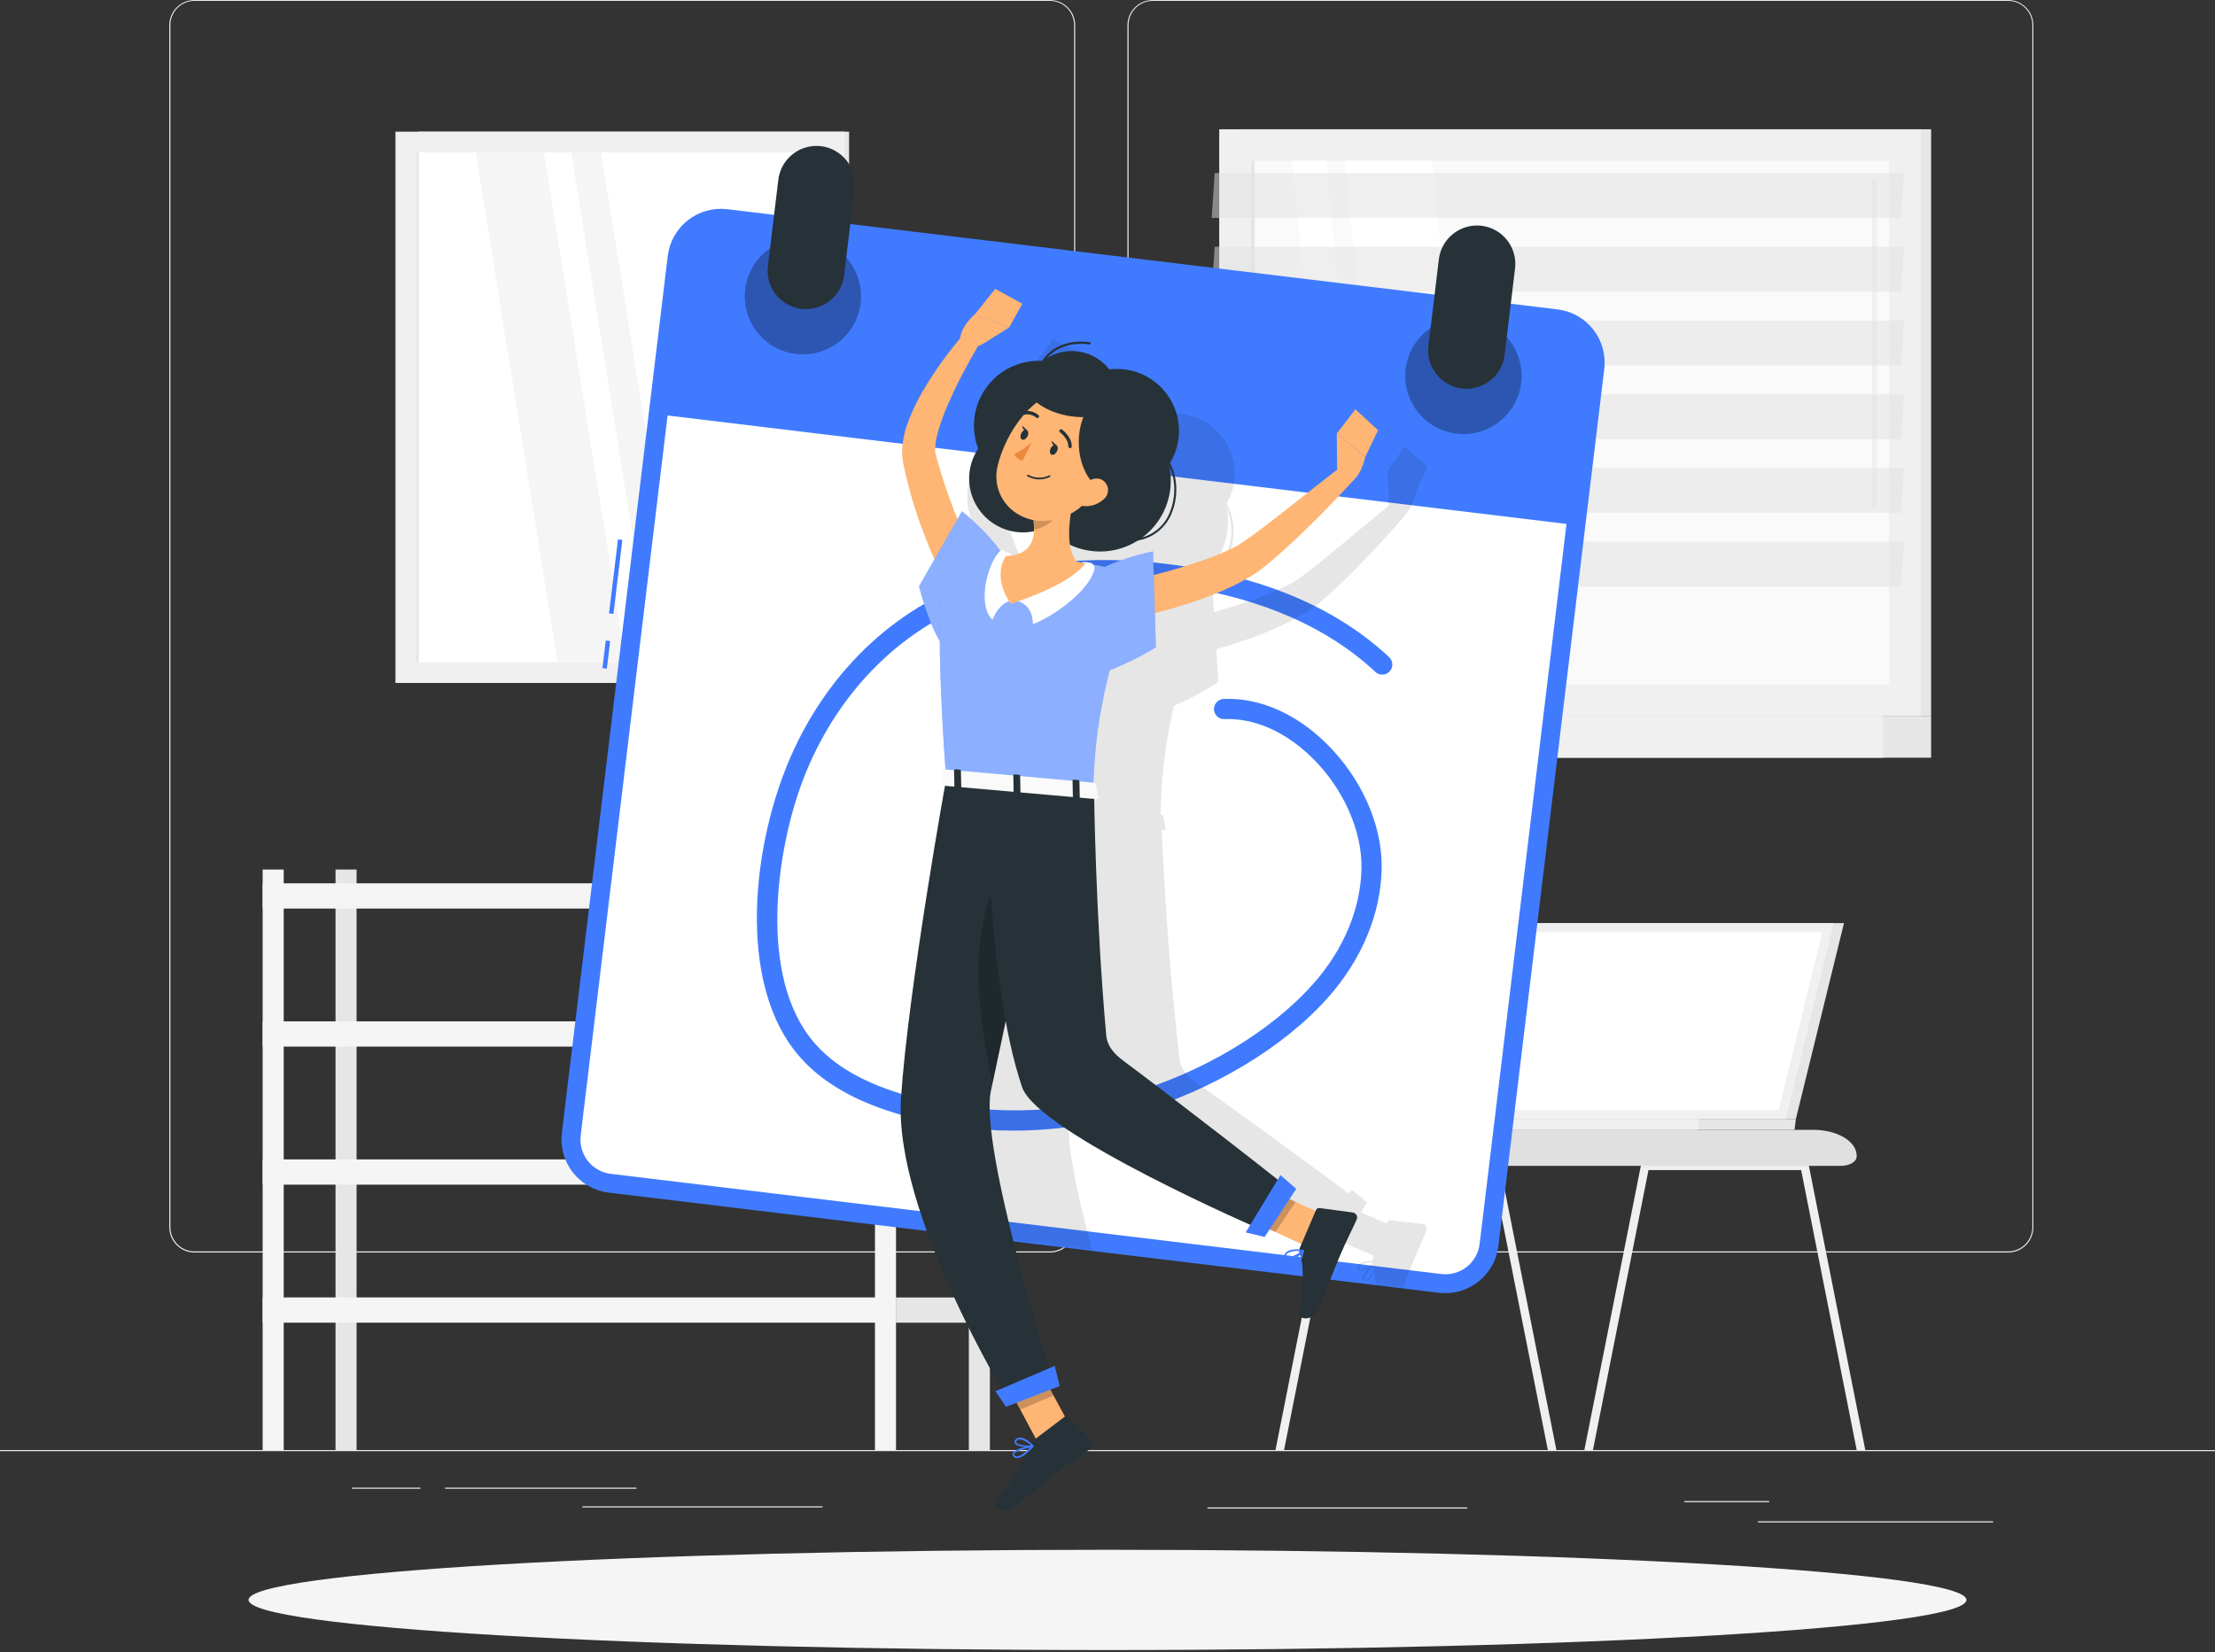 <svg width="449" height="335" viewBox="0 0 449 335" fill="none" xmlns="http://www.w3.org/2000/svg">
<rect x="0" y="0" width="449" height="335" fill="#333333" stroke="none"/>
<path d="M449 294.005H0V294.23H449V294.005Z" fill="#EBEBEB"/>
<path d="M404.01 308.454H356.353V308.679H404.01V308.454Z" fill="#EBEBEB"/>
<path d="M297.436 305.643H244.759V305.868H297.436V305.643Z" fill="#EBEBEB"/>
<path d="M358.652 304.35H341.42V304.575H358.652V304.35Z" fill="#EBEBEB"/>
<path d="M129.007 301.629H90.222V301.854H129.007V301.629Z" fill="#EBEBEB"/>
<path d="M85.22 301.629H71.355V301.854H85.22V301.629Z" fill="#EBEBEB"/>
<path d="M166.732 305.419H118.06V305.643H166.732V305.419Z" fill="#EBEBEB"/>
<path d="M212.826 253.954H39.431C38.073 253.952 36.771 253.411 35.811 252.449C34.852 251.488 34.312 250.185 34.312 248.827V5.083C34.324 3.732 34.868 2.441 35.827 1.489C36.785 0.537 38.081 0.002 39.431 0H212.826C214.186 0 215.49 0.54 216.452 1.502C217.413 2.463 217.954 3.768 217.954 5.128V248.827C217.954 250.187 217.413 251.491 216.452 252.453C215.49 253.414 214.186 253.954 212.826 253.954ZM39.431 0.18C38.132 0.182 36.888 0.7 35.97 1.619C35.052 2.538 34.537 3.784 34.537 5.083V248.827C34.537 250.126 35.052 251.371 35.97 252.291C36.888 253.21 38.132 253.728 39.431 253.73H212.826C214.126 253.728 215.371 253.21 216.29 252.291C217.209 251.372 217.727 250.126 217.729 248.827V5.083C217.727 3.783 217.209 2.537 216.29 1.618C215.371 0.699 214.126 0.182 212.826 0.18H39.431Z" fill="#EBEBEB"/>
<path d="M407.072 253.954H233.669C232.309 253.952 231.007 253.411 230.045 252.45C229.084 251.489 228.543 250.186 228.541 248.827V5.083C228.555 3.731 229.101 2.44 230.061 1.489C231.021 0.537 232.317 0.002 233.669 0H407.072C408.421 0.005 409.714 0.541 410.671 1.492C411.627 2.444 412.17 3.734 412.182 5.083V248.827C412.182 250.184 411.644 251.485 410.687 252.446C409.729 253.407 408.429 253.95 407.072 253.954ZM233.669 0.18C232.369 0.182 231.123 0.699 230.204 1.618C229.285 2.537 228.768 3.783 228.766 5.083V248.827C228.768 250.126 229.285 251.372 230.204 252.291C231.123 253.21 232.369 253.728 233.669 253.73H407.072C408.372 253.728 409.618 253.21 410.537 252.291C411.456 251.372 411.973 250.126 411.975 248.827V5.083C411.973 3.783 411.456 2.537 410.537 1.618C409.618 0.699 408.372 0.182 407.072 0.18H233.669Z" fill="#EBEBEB"/>
<path d="M84.861 138.472H172.12V26.698L84.861 26.698L84.861 138.472Z" fill="#E6E6E6"/>
<path d="M80.164 138.472H171.231V26.698L80.164 26.698L80.164 138.472Z" fill="#F0F0F0"/>
<path d="M167.019 134.278V30.909L84.358 30.909V134.278H167.019Z" fill="white"/>
<path d="M126.869 134.269L110.256 30.9H96.436L113.04 134.269H126.869Z" fill="#F5F5F5"/>
<path d="M138.445 134.269L121.841 30.9H115.788L132.401 134.269H138.445Z" fill="#F5F5F5"/>
<path d="M84.879 134.278V30.909H84.367V134.278H84.879Z" fill="#E6E6E6"/>
<path d="M251.709 145.162L391.456 145.162V26.213L251.709 26.213L251.709 145.162Z" fill="#E6E6E6"/>
<path d="M247.148 145.162L389.328 145.162V26.213L247.148 26.213L247.148 145.162Z" fill="#F0F0F0"/>
<path d="M251.709 153.63L391.456 153.63V145.153L251.709 145.153V153.63Z" fill="#E6E6E6"/>
<path d="M239.542 153.63L381.722 153.63V145.153L239.542 145.153V153.63Z" fill="#F0F0F0"/>
<path d="M382.934 138.777V32.597L253.523 32.597V138.777H382.934Z" fill="#FAFAFA"/>
<path d="M300.552 138.768L290.323 32.597H272.633L282.861 138.768H300.552Z" fill="white"/>
<path d="M379.98 102.776C380.108 102.776 380.232 102.725 380.323 102.634C380.414 102.543 380.465 102.42 380.465 102.291V36.737C380.465 36.609 380.414 36.485 380.323 36.395C380.232 36.303 380.108 36.252 379.98 36.252C379.851 36.252 379.728 36.303 379.637 36.395C379.546 36.485 379.495 36.609 379.495 36.737V102.291C379.495 102.42 379.546 102.543 379.637 102.634C379.728 102.725 379.851 102.776 379.98 102.776Z" fill="#F0F0F0"/>
<path d="M279.062 138.768L268.834 32.597H261.938L272.166 138.768H279.062Z" fill="white"/>
<path d="M254.341 138.777V32.597H253.532V138.777H254.341Z" fill="#E6E6E6"/>
<path opacity="0.5" d="M245.63 44.172H385.377L385.969 35.076H246.223L245.63 44.172Z" fill="#E0E0E0"/>
<path opacity="0.5" d="M245.63 59.124H385.377L385.969 50.028H246.223L245.63 59.124Z" fill="#E0E0E0"/>
<path opacity="0.5" d="M245.63 74.076H385.377L385.969 64.979H246.223L245.63 74.076Z" fill="#E0E0E0"/>
<path opacity="0.5" d="M245.63 89.028H385.377L385.969 79.931H246.223L245.63 89.028Z" fill="#E0E0E0"/>
<path opacity="0.5" d="M245.63 103.979H385.377L385.969 94.883H246.223L245.63 103.979Z" fill="#E0E0E0"/>
<path opacity="0.5" d="M245.63 118.931H385.377L385.969 109.834H246.223L245.63 118.931Z" fill="#E0E0E0"/>
<path d="M304.027 236.219C303.987 236.027 303.882 235.855 303.73 235.732C303.578 235.61 303.387 235.543 303.192 235.545H270.864C270.668 235.543 270.478 235.61 270.325 235.732C270.173 235.855 270.068 236.027 270.029 236.219L258.552 294.005H260.294L271.555 237.243H302.5L313.761 294.005H315.494L304.027 236.219Z" fill="#F0F0F0"/>
<path d="M366.644 236.219C366.605 236.027 366.5 235.855 366.348 235.732C366.195 235.61 366.005 235.543 365.809 235.545H333.481C333.285 235.543 333.095 235.61 332.943 235.732C332.791 235.855 332.686 236.027 332.646 236.219L321.161 294.005H322.903L334.164 237.243H365.109L376.37 294.005H378.112L366.644 236.219Z" fill="#F0F0F0"/>
<path d="M367.56 229.08H265.853C260.995 229.08 257.053 231.415 257.053 234.306V234.486C257.053 235.536 258.489 236.39 260.267 236.39H373.155C374.951 236.39 376.361 235.536 376.361 234.486V234.306C376.361 231.415 372.419 229.08 367.56 229.08Z" fill="#E0E0E0"/>
<path d="M373.792 187.17H306.541L296.789 226.88H364.04L373.792 187.17Z" fill="#E6E6E6"/>
<path d="M364.04 226.88L363.771 229.08H296.52L296.789 226.88H364.04Z" fill="#E6E6E6"/>
<path d="M371.718 187.17H304.467L294.724 226.88H361.975L371.718 187.17Z" fill="#F0F0F0"/>
<path d="M360.547 225.066L369.41 188.984H305.895L297.031 225.066H360.547Z" fill="white"/>
<path d="M344.446 226.88L344.176 229.08H270.118L270.388 226.88H344.446Z" fill="#F0F0F0"/>
<path d="M204.717 235.078H181.63V240.197H204.717V235.078Z" fill="#E6E6E6"/>
<path d="M68.014 294.005H72.28L72.28 176.304H68.014L68.014 294.005Z" fill="#E6E6E6"/>
<path d="M53.251 240.197L181.63 240.197V235.078L53.251 235.078V240.197Z" fill="#F5F5F5"/>
<path d="M204.717 263.069H181.63V268.188H204.717V263.069Z" fill="#E6E6E6"/>
<path d="M53.251 268.179H181.63V263.06H53.251V268.179Z" fill="#F5F5F5"/>
<path d="M204.717 179.106H181.63V184.225H204.717V179.106Z" fill="#E6E6E6"/>
<path d="M53.251 184.216L181.63 184.216V179.097L53.251 179.097V184.216Z" fill="#F5F5F5"/>
<path d="M204.717 207.088H181.63V212.206H204.717V207.088Z" fill="#E6E6E6"/>
<path d="M53.251 212.206L181.63 212.206V207.088L53.251 207.088V212.206Z" fill="#F5F5F5"/>
<path d="M196.393 294.005H200.658L200.658 176.304H196.393V294.005Z" fill="#E6E6E6"/>
<path d="M177.364 294.005H181.63L181.63 176.304H177.364V294.005Z" fill="#F5F5F5"/>
<path d="M53.242 294.005H57.508L57.508 176.304H53.242L53.242 294.005Z" fill="#F5F5F5"/>
<path d="M224.5 334.559C320.66 334.559 398.613 330.008 398.613 324.393C398.613 318.779 320.66 314.228 224.5 314.228C128.34 314.228 50.387 318.779 50.387 324.393C50.387 330.008 128.34 334.559 224.5 334.559Z" fill="#F5F5F5"/>
<path d="M125.266 109.369L123.459 124.365L124.351 124.472L126.157 109.476L125.266 109.369Z" fill="#407BFF"/>
<path d="M122.795 129.877L122.121 135.467L123.012 135.575L123.687 129.985L122.795 129.877Z" fill="#407BFF"/>
<path d="M291.688 262.117L123.34 241.805C120.494 241.452 117.904 239.988 116.134 237.731C114.364 235.475 113.558 232.61 113.893 229.762L135.364 51.86C135.717 49.014 137.182 46.423 139.438 44.653C141.694 42.883 144.559 42.078 147.407 42.413L315.755 62.734C318.602 63.085 321.194 64.549 322.964 66.805C324.734 69.062 325.539 71.928 325.202 74.777L303.73 252.67C303.38 255.517 301.916 258.109 299.66 259.88C297.403 261.65 294.537 262.455 291.688 262.117Z" fill="#407BFF"/>
<path opacity="0.3" d="M171.831 67.59C175.989 62.579 175.296 55.145 170.285 50.987C165.273 46.83 157.84 47.522 153.682 52.533C149.524 57.545 150.216 64.978 155.228 69.136C160.24 73.294 167.673 72.602 171.831 67.59Z" fill="black"/>
<path opacity="0.3" d="M296.654 88.013C303.166 88.013 308.445 82.734 308.445 76.222C308.445 69.71 303.166 64.431 296.654 64.431C290.142 64.431 284.864 69.71 284.864 76.222C284.864 82.734 290.142 88.013 296.654 88.013Z" fill="black"/>
<path d="M317.547 106.23L299.933 252.219C299.711 254.058 298.767 255.734 297.309 256.878C295.852 258.022 293.999 258.54 292.16 258.318L123.811 238.005C121.972 237.783 120.296 236.839 119.152 235.382C118.008 233.924 117.49 232.072 117.712 230.232L135.327 84.243L317.547 106.23Z" fill="white"/>
<path d="M162.448 62.627C160.402 62.375 158.538 61.323 157.266 59.7C155.994 58.078 155.416 56.017 155.659 53.97L157.779 36.396C158.039 34.355 159.095 32.5 160.716 31.234C162.337 29.968 164.392 29.393 166.435 29.634C168.481 29.888 170.343 30.941 171.615 32.563C172.887 34.184 173.465 36.244 173.224 38.291L171.105 55.856C170.844 57.897 169.789 59.753 168.168 61.021C166.548 62.288 164.492 62.865 162.448 62.627Z" fill="#263238"/>
<path d="M296.34 78.782C294.295 78.528 292.433 77.475 291.161 75.853C289.889 74.231 289.31 72.172 289.551 70.125L291.67 52.56C291.924 50.514 292.977 48.653 294.599 47.381C296.221 46.109 298.28 45.53 300.327 45.771C302.374 46.023 304.237 47.075 305.509 48.697C306.782 50.32 307.359 52.38 307.116 54.428L304.997 71.993C304.743 74.038 303.69 75.9 302.068 77.172C300.446 78.444 298.387 79.023 296.34 78.782Z" fill="#263238"/>
<path d="M205.561 229.241C197.923 229.252 190.319 228.206 182.967 226.134C173.466 223.44 166.561 219.48 161.873 214.002C150.145 200.29 152.094 174.796 158.865 156.898C165.851 138.427 179.6 124.283 196.662 118.096C209.44 113.453 224.06 112.358 240.116 114.836C257.429 117.53 271.384 123.699 281.595 133.245C281.791 133.429 281.949 133.65 282.06 133.895C282.171 134.14 282.233 134.405 282.242 134.674C282.25 134.942 282.206 135.211 282.111 135.462C282.016 135.714 281.873 135.945 281.689 136.141C281.505 136.337 281.284 136.496 281.039 136.607C280.794 136.718 280.529 136.779 280.26 136.788C279.992 136.797 279.724 136.753 279.472 136.658C279.22 136.563 278.989 136.419 278.793 136.235C269.202 127.255 255.975 121.427 239.487 118.886C224.123 116.515 210.186 117.539 198.063 121.939C182.15 127.722 169.264 140.986 162.69 158.353C157.383 172.371 153.612 198.054 164.98 211.335C169.129 216.184 175.379 219.731 184.081 222.192C198.792 226.261 214.351 226.111 228.981 221.761C243.681 217.469 257.564 209.189 266.104 199.589C272.39 192.576 275.865 184.18 275.982 175.963C276.099 168.321 272.229 159.736 265.898 153.567C260.51 148.314 254.224 145.557 248.216 145.808C247.947 145.819 247.679 145.777 247.426 145.685C247.173 145.592 246.941 145.451 246.743 145.269C246.343 144.901 246.106 144.389 246.083 143.846C246.061 143.303 246.255 142.773 246.623 142.373C246.991 141.973 247.502 141.736 248.045 141.713C255.229 141.426 262.548 144.587 268.753 150.63C275.937 157.671 280.203 167.163 280.077 176.017C279.942 185.221 276.063 194.561 269.157 202.31C260.123 212.458 245.54 221.168 230.13 225.658C222.151 228.01 213.879 229.216 205.561 229.241Z" fill="#407BFF"/>
<mask id="mask0_186_661" style="mask-type:luminance" maskUnits="userSpaceOnUse" x="113" y="42" width="213" height="221">
<path d="M291.688 262.117L123.34 241.805C120.494 241.452 117.904 239.988 116.134 237.731C114.364 235.475 113.558 232.61 113.893 229.762L135.364 51.86C135.717 49.014 137.182 46.423 139.438 44.653C141.694 42.883 144.559 42.078 147.407 42.413L315.755 62.734C318.602 63.085 321.194 64.549 322.964 66.805C324.734 69.062 325.539 71.928 325.202 74.777L303.73 252.67C303.38 255.517 301.916 258.109 299.66 259.88C297.403 261.65 294.537 262.455 291.688 262.117Z" fill="white"/>
</mask>
<g mask="url(#mask0_186_661)">
<path opacity="0.1" d="M289.336 94.551L284.765 90.564L281.254 95.404L281.514 102.516L277.329 105.964C275.659 107.365 273.998 108.757 272.318 110.131C270.639 111.505 268.987 112.888 267.317 114.217C266.481 114.899 265.646 115.546 264.811 116.183C263.976 116.821 263.132 117.423 262.396 117.899L261.857 118.222L261.192 118.563C260.743 118.779 260.294 119.03 259.845 119.228C258.947 119.65 257.986 120.072 257.025 120.458C255.113 121.221 253.155 121.94 251.162 122.586C249.482 123.143 247.785 123.637 246.07 124.113L245.809 119.506C242.566 120.254 239.413 121.353 236.407 122.784C235.68 122.64 234.917 122.505 234.126 122.38C233.958 122.193 233.729 122.072 233.48 122.038C233.094 121.984 232.735 121.949 232.483 121.931C232.286 121.918 232.09 121.961 231.917 122.056L230.912 121.94C230.129 120.986 229.631 119.831 229.475 118.608C231.599 119.55 233.927 119.938 236.241 119.737C238.556 119.536 240.782 118.752 242.711 117.459C244.258 117.173 245.697 116.473 246.876 115.432C248.054 114.391 248.927 113.049 249.401 111.55C249.941 110.006 250.153 108.367 250.023 106.738C249.893 105.108 249.425 103.523 248.647 102.085C249.728 100.216 250.291 98.092 250.278 95.933C250.264 93.774 249.674 91.658 248.57 89.803C247.465 87.948 245.885 86.421 243.994 85.38C242.102 84.339 239.967 83.822 237.808 83.882C237.3 83.893 236.792 83.941 236.291 84.026C234.851 82.25 232.806 81.068 230.549 80.709C228.291 80.349 225.98 80.836 224.06 82.077C224.159 81.961 224.24 81.853 224.338 81.745C226.134 79.769 228.981 78.862 232.277 79.204C232.305 79.206 232.333 79.203 232.361 79.195C232.388 79.186 232.413 79.172 232.434 79.154C232.456 79.135 232.474 79.113 232.487 79.088C232.5 79.062 232.508 79.034 232.51 79.006C232.513 78.978 232.509 78.949 232.501 78.922C232.492 78.895 232.478 78.87 232.46 78.848C232.442 78.827 232.419 78.809 232.394 78.796C232.368 78.783 232.341 78.775 232.313 78.773C228.882 78.422 225.937 79.374 224.015 81.467C223.675 81.858 223.374 82.282 223.117 82.733C222.893 82.733 222.668 82.733 222.435 82.733C219.065 82.825 215.87 84.251 213.551 86.697C211.232 89.144 209.98 92.411 210.069 95.781C210.109 97.324 210.435 98.847 211.03 100.271C209.906 102.035 209.34 104.098 209.405 106.189C209.441 107.576 209.75 108.942 210.314 110.209C210.878 111.477 211.687 112.621 212.693 113.576C213.7 114.531 214.885 115.278 216.18 115.774C217.476 116.271 218.856 116.508 220.243 116.471C220.957 116.45 221.667 116.36 222.363 116.201C222.318 118.509 221.339 120.512 217.936 121.14L218.025 120.826L216.229 120.027C216.138 120.09 216.051 120.159 215.969 120.233C213.689 117.417 211.092 114.874 208.228 112.654L207.384 114.226C205.668 110.463 204.187 106.597 202.948 102.651C202.795 102.157 202.607 101.528 202.58 101.375C202.553 101.223 202.58 101.061 202.508 100.899V100.334C202.525 99.426 202.639 98.523 202.849 97.64C203.337 95.612 203.988 93.626 204.798 91.704C205.597 89.701 206.504 87.699 207.492 85.732C208.48 83.766 209.431 81.925 210.437 80.084C210.819 79.951 211.184 79.773 211.524 79.554L216.418 76.276L218.869 71.58L213.481 68.805L209.557 73.968C209.557 73.968 207.043 76.276 206.863 78.764C204.208 82.081 201.844 85.62 199.796 89.342C198.627 91.477 197.662 93.717 196.913 96.032C196.498 97.319 196.224 98.647 196.096 99.993C196.096 100.37 196.096 100.738 196.096 101.124C196.102 101.526 196.129 101.928 196.177 102.327C196.278 103.005 196.416 103.676 196.59 104.339C197.676 108.887 199.142 113.336 200.972 117.638C201.619 119.183 202.292 120.691 202.993 122.191L200.119 127.579C200.119 127.579 202.113 134.619 204.439 138.104C204.618 144.03 205.139 152.166 206.235 163.346H206.145C205.857 163.346 205.624 163.463 205.633 163.643L205.732 166.238C205.732 166.409 205.947 166.543 206.208 166.561C205.139 173.664 200.011 208.588 199.212 228.011C198.431 247.184 215.322 276.279 220.423 284.585L219.274 285.115L221.429 288.114L223.476 287.261L227.418 294.176L226.7 294.751C226.591 294.839 226.494 294.942 226.413 295.056C225.865 294.541 225.172 294.206 224.428 294.095C224.262 294.089 224.096 294.118 223.941 294.18C223.786 294.242 223.646 294.335 223.53 294.454C223.189 294.778 223.234 295.047 223.333 295.218C223.557 295.622 224.392 295.837 225.236 295.918C224.266 296.205 223.189 296.636 222.973 297.148C222.933 297.233 222.916 297.327 222.926 297.421C222.935 297.514 222.97 297.603 223.027 297.678C223.106 297.807 223.215 297.916 223.345 297.994C223.475 298.072 223.621 298.118 223.773 298.127C224.382 298.073 224.956 297.814 225.398 297.391L225.667 297.157C224.267 300.533 222.33 303.66 219.929 306.416C219.121 307.404 221.141 309.568 223.422 307.745C225.703 305.922 230.472 301.818 232.16 300.462C234.908 298.271 236.057 297.552 238.266 295.855C238.392 295.755 238.495 295.629 238.569 295.485C238.643 295.342 238.686 295.185 238.696 295.024C238.705 294.863 238.68 294.702 238.623 294.551C238.566 294.401 238.478 294.264 238.365 294.149L233.695 289.776C233.608 289.696 233.497 289.645 233.379 289.632C233.262 289.619 233.143 289.645 233.04 289.704L230.705 285.645L230.05 284.513L231.846 283.759L230.768 279.826L229.619 280.356C226.925 272.103 214.981 235.986 216.822 226.117C216.912 225.632 217.011 225.138 217.1 224.644C217.819 220.782 218.582 216.634 219.354 212.404C220.24 216.783 221.441 221.093 222.946 225.299C225.811 233.022 259.468 247.417 268.403 251.126L267.55 252.626L271.295 253.416L272.193 251.898L278.479 254.592L278.209 255.284C278.159 255.41 278.125 255.543 278.111 255.679C277.326 255.593 276.534 255.727 275.821 256.065C275.514 256.238 275.288 256.525 275.192 256.864C275.066 257.313 275.246 257.493 275.426 257.573C276.163 257.639 276.899 257.445 277.509 257.026C276.79 257.798 276.045 258.75 276.126 259.271C276.139 259.359 276.177 259.442 276.236 259.509C276.295 259.576 276.372 259.624 276.458 259.648C276.605 259.699 276.761 259.719 276.916 259.705C277.071 259.691 277.221 259.644 277.356 259.567C277.863 259.197 278.237 258.675 278.425 258.076C278.47 257.969 278.506 257.852 278.542 257.744C279.053 260.043 279.053 263.617 278.317 268.179C278.12 269.409 281.083 269.93 282.161 267.218C283.238 264.506 285.339 258.606 286.139 256.595C287.432 253.326 288.087 252.105 289.165 249.536C289.225 249.393 289.25 249.238 289.239 249.083C289.228 248.928 289.181 248.778 289.101 248.644C289.022 248.511 288.912 248.398 288.782 248.314C288.651 248.23 288.502 248.179 288.348 248.162L281.828 247.435C281.684 247.422 281.539 247.454 281.415 247.529C281.291 247.603 281.193 247.715 281.137 247.848L281.056 248.055L277.096 246.348L275.892 245.828L277.15 243.798L273.989 241.185L273.477 242.083C266.374 236.695 248.791 223.907 242.613 219.588C240.817 218.358 239.344 216.84 239.092 214.712C236.74 194.678 235.725 173.691 235.5 168.357H235.806C236.138 168.357 236.389 168.187 236.3 167.98L235.725 165.349C235.677 165.271 235.609 165.208 235.529 165.165C235.448 165.123 235.358 165.102 235.267 165.106C235.359 157.69 236.265 150.306 237.97 143.087C241.105 141.767 244.111 140.158 246.95 138.283L246.573 131.611L247.139 131.458C249.294 130.839 251.431 130.129 253.568 129.375C255.705 128.621 257.798 127.75 259.854 126.78L261.417 126.034L262.952 125.217C263.473 124.957 263.976 124.625 264.479 124.319L265.242 123.87L266.077 123.296C267.041 122.593 267.967 121.841 268.852 121.042C269.696 120.287 270.531 119.533 271.331 118.77C272.956 117.243 274.51 115.681 276.045 114.1C277.581 112.52 279.071 110.921 280.535 109.314C281.999 107.706 283.481 106.063 284.899 104.375C285.967 103.082 286.682 101.536 286.974 99.885L289.336 94.551ZM223.602 295.056C223.602 295.056 223.521 294.912 223.746 294.688L223.817 294.625C223.986 294.494 224.196 294.427 224.41 294.436C225.086 294.547 225.712 294.86 226.206 295.334C226.162 295.425 226.123 295.518 226.089 295.613C225.129 295.649 223.835 295.442 223.602 295.056ZM223.782 297.795C223.68 297.789 223.582 297.758 223.496 297.705C223.41 297.651 223.338 297.577 223.288 297.49C223.27 297.458 223.261 297.422 223.261 297.386C223.261 297.35 223.27 297.315 223.288 297.283C223.339 297.186 223.409 297.101 223.494 297.032C224.271 296.571 225.117 296.241 226 296.053C226 296.196 225.928 296.349 225.883 296.502C225.021 297.346 224.275 297.822 223.799 297.795H223.782ZM275.686 257.313C275.686 257.313 275.542 257.241 275.623 256.954V256.855C275.71 256.651 275.861 256.48 276.054 256.37C276.714 256.068 277.444 255.953 278.164 256.038C278.155 256.13 278.155 256.224 278.164 256.316C277.329 256.918 276.054 257.484 275.686 257.313ZM277.302 259.334C277.208 259.378 277.106 259.401 277.002 259.401C276.897 259.401 276.795 259.378 276.701 259.334C276.665 259.326 276.632 259.307 276.608 259.28C276.584 259.252 276.569 259.217 276.566 259.181C276.561 259.076 276.579 258.972 276.62 258.876C277.083 258.062 277.667 257.323 278.353 256.684L278.488 257.107C278.357 257.968 277.928 258.756 277.275 259.334H277.302ZM249.015 111.406C248.615 112.67 247.917 113.82 246.979 114.758C246.041 115.695 244.892 116.394 243.627 116.794C245.324 115.46 246.685 113.748 247.602 111.794C248.519 109.841 248.966 107.699 248.908 105.542C248.883 104.669 248.775 103.8 248.584 102.947C249.801 105.61 249.945 108.639 248.988 111.406H249.015Z" fill="black"/>
</g>
<path d="M193.492 121.796C191.204 117.564 189.194 113.187 187.475 108.694C185.693 104.188 184.29 99.541 183.282 94.802C183.118 94.112 182.995 93.414 182.914 92.709C182.873 92.295 182.855 91.878 182.86 91.461C182.86 91.066 182.905 90.689 182.932 90.303C183.083 88.918 183.384 87.554 183.83 86.235C184.671 83.863 185.732 81.575 187 79.401C189.427 75.258 192.234 71.349 195.387 67.727L198.377 69.945C197.246 71.894 196.105 73.914 195.055 75.926C194.004 77.937 193.07 79.922 192.172 81.978C191.287 83.939 190.563 85.97 190.008 88.049C189.764 88.959 189.616 89.892 189.568 90.833V91.416C189.568 91.578 189.568 91.766 189.631 91.91C189.694 92.054 189.828 92.718 189.972 93.239C191.174 97.569 192.647 101.819 194.381 105.964C195.279 108.047 196.177 110.113 197.138 112.178C198.099 114.243 199.114 116.3 200.092 118.231L193.492 121.796Z" fill="#FFB573"/>
<path d="M205.777 119.245C206.307 112.645 195.001 103.665 195.001 103.665L186.29 118.886C186.29 118.886 188.526 127.696 191.13 130.821C193.735 133.946 205.409 123.789 205.777 119.245Z" fill="#407BFF"/>
<g opacity="0.4">
<path d="M205.777 119.245C206.307 112.645 195.001 103.665 195.001 103.665L186.29 118.886C186.29 118.886 188.526 127.696 191.13 130.821C193.735 133.946 205.409 123.789 205.777 119.245Z" fill="white"/>
</g>
<path d="M199.437 69.613L204.582 66.371L197.56 63.758C197.56 63.758 193.968 66.856 194.677 69.838L195.369 70.071C196.038 70.303 196.751 70.382 197.455 70.303C198.158 70.223 198.836 69.988 199.437 69.613Z" fill="#FFB573"/>
<path d="M207.24 61.594L201.745 58.567L197.56 63.794L204.582 66.371L207.24 61.594Z" fill="#FFB573"/>
<path d="M217.495 290.225L210.599 292.892L203.199 279.035L209.387 275.21L217.495 290.225Z" fill="#FFB573"/>
<path d="M209.234 292.236L215.816 287.252C215.928 287.164 216.069 287.12 216.211 287.128C216.353 287.136 216.487 287.196 216.588 287.297L221.285 291.94C221.399 292.06 221.486 292.204 221.541 292.361C221.595 292.517 221.616 292.684 221.602 292.849C221.587 293.015 221.538 293.175 221.457 293.32C221.376 293.465 221.265 293.592 221.132 293.691C218.807 295.388 217.603 296.097 214.712 298.288C212.916 299.635 207.95 303.676 205.489 305.562C203.029 307.448 201.053 305.095 201.897 304.099C205.741 299.609 207.95 295.81 208.506 293.323C208.62 292.889 208.876 292.506 209.234 292.236Z" fill="#263238"/>
<g opacity="0.2">
<path d="M203.199 279.035L206.809 285.797L213.571 282.951L209.396 275.21L203.199 279.035Z" fill="black"/>
</g>
<path d="M237.139 99.777C238.408 91.959 233.099 84.593 225.281 83.323C217.463 82.054 210.097 87.363 208.828 95.181C207.559 102.999 212.868 110.366 220.686 111.635C228.504 112.904 235.87 107.595 237.139 99.777Z" fill="#263238"/>
<path d="M230.409 109.646C230.349 109.646 230.292 109.622 230.25 109.58C230.208 109.538 230.184 109.481 230.184 109.421C230.184 109.362 230.208 109.305 230.25 109.263C230.292 109.22 230.349 109.197 230.409 109.197C231.962 108.98 233.426 108.337 234.635 107.338C235.845 106.339 236.754 105.024 237.26 103.539C238.625 99.947 238.158 95.565 236.066 93.069C236.025 93.027 236.002 92.97 236.002 92.912C236.002 92.853 236.025 92.796 236.066 92.754C236.11 92.713 236.168 92.689 236.228 92.689C236.288 92.689 236.346 92.713 236.389 92.754C238.545 95.368 239.083 99.938 237.656 103.674C237.117 105.228 236.162 106.604 234.896 107.652C233.629 108.7 232.099 109.381 230.472 109.619L230.409 109.646Z" fill="#263238"/>
<path d="M192.226 113.48C192.226 113.48 188.634 114.378 191.786 157.994L221.528 160.643C222.102 148.493 222.668 141.013 230.669 116.686C226.612 115.459 222.47 114.532 218.277 113.911C213.821 113.193 209.32 112.791 204.807 112.708C198.925 112.726 192.226 113.48 192.226 113.48Z" fill="#407BFF"/>
<g opacity="0.4">
<path d="M192.226 113.48C192.226 113.48 188.634 114.378 191.786 157.994L221.528 160.643C222.102 148.493 222.668 141.013 230.669 116.686C226.612 115.459 222.47 114.532 218.277 113.911C213.821 113.193 209.32 112.791 204.807 112.708C198.925 112.726 192.226 113.48 192.226 113.48Z" fill="white"/>
</g>
<path d="M226.44 99.903C233.368 99.903 238.985 94.286 238.985 87.358C238.985 80.429 233.368 74.812 226.44 74.812C219.511 74.812 213.895 80.429 213.895 87.358C213.895 94.286 219.511 99.903 226.44 99.903Z" fill="#263238"/>
<path d="M217.262 90.411C222.574 90.411 226.88 86.105 226.88 80.793C226.88 75.481 222.574 71.175 217.262 71.175C211.95 71.175 207.644 75.481 207.644 80.793C207.644 86.105 211.95 90.411 217.262 90.411Z" fill="#263238"/>
<path d="M210.302 79.212C210.247 79.213 210.194 79.193 210.153 79.156C210.111 79.12 210.085 79.07 210.078 79.015C209.862 77.744 209.948 76.441 210.327 75.209C210.705 73.977 211.368 72.851 212.26 71.921C214.299 69.828 217.37 68.921 220.908 69.379C220.937 69.383 220.966 69.392 220.992 69.406C221.018 69.421 221.041 69.44 221.059 69.464C221.078 69.487 221.091 69.514 221.099 69.543C221.107 69.571 221.109 69.601 221.105 69.631C221.097 69.689 221.066 69.743 221.019 69.779C220.972 69.816 220.913 69.834 220.854 69.828C217.46 69.388 214.523 70.241 212.583 72.235C211.74 73.116 211.113 74.183 210.755 75.349C210.396 76.515 210.315 77.749 210.518 78.952C210.526 79.01 210.51 79.069 210.475 79.116C210.44 79.163 210.388 79.195 210.329 79.203L210.302 79.212Z" fill="#263238"/>
<path d="M207.366 107.94C213.392 107.94 218.277 103.055 218.277 97.029C218.277 91.003 213.392 86.118 207.366 86.118C201.34 86.118 196.455 91.003 196.455 97.029C196.455 103.055 201.34 107.94 207.366 107.94Z" fill="#263238"/>
<path d="M210.563 99.418C217.814 99.418 223.692 93.54 223.692 86.289C223.692 79.038 217.814 73.16 210.563 73.16C203.312 73.16 197.434 79.038 197.434 86.289C197.434 93.54 203.312 99.418 210.563 99.418Z" fill="#263238"/>
<path d="M218.295 98.591C217.056 102.857 215.493 110.741 218.295 113.911C218.295 113.911 216.714 118.213 208.641 117.503C199.76 116.713 204.789 112.717 204.789 112.717C209.737 111.989 209.934 108.388 209.387 104.94L218.295 98.591Z" fill="#FFB573"/>
<path opacity="0.2" d="M214.622 101.178L209.342 104.922C209.481 105.726 209.55 106.54 209.548 107.356C211.416 107.257 214.146 105.452 214.514 103.53C214.69 102.759 214.726 101.962 214.622 101.178Z" fill="black"/>
<path d="M225.003 94.407C221.285 100.693 219.839 103.387 214.864 105.066C207.375 107.544 200.496 101.6 202.247 94.344C203.846 87.806 209.665 78.638 217.325 79.311C219.016 79.451 220.644 80.021 222.053 80.967C223.463 81.913 224.606 83.204 225.376 84.717C226.145 86.23 226.515 87.914 226.45 89.61C226.384 91.306 225.886 92.957 225.003 94.407Z" fill="#FFB573"/>
<path d="M225.919 100.046C229.921 100.046 233.166 95.398 233.166 89.665C233.166 83.932 229.921 79.284 225.919 79.284C221.916 79.284 218.672 83.932 218.672 89.665C218.672 95.398 221.916 100.046 225.919 100.046Z" fill="#263238"/>
<path d="M218.286 73.708C223.44 74.713 227.167 77.883 226.601 80.793C226.036 83.702 221.402 85.283 216.238 84.259C211.075 83.235 207.357 80.083 207.923 77.174C208.489 74.264 213.122 72.738 218.286 73.708Z" fill="#263238"/>
<path d="M191.786 157.994C191.786 157.994 184.153 200.2 182.644 222.57C181.073 245.846 204.412 283.975 204.412 283.975L213.113 279.215C213.293 279.35 198.413 232.591 200.882 221.097C206.127 196.671 213.562 159.934 213.562 159.934L191.786 157.994Z" fill="#263238"/>
<path d="M214.802 281.029L203.927 285.25L201.781 282.089L213.805 276.943L214.802 281.029Z" fill="#407BFF"/>
<path opacity="0.2" d="M204.564 174.463C207.698 170.117 209.647 170.485 210.796 173.521C208.237 186.021 204.367 204.816 201.206 219.606C198.844 208.264 194.866 187.835 204.564 174.463Z" fill="black"/>
<path d="M270.199 247.184L266.113 253.299L250.461 246.07L254.556 239.955L270.199 247.184Z" fill="#FFB573"/>
<path d="M263.518 252.94L266.769 245.343C266.827 245.205 266.929 245.091 267.059 245.018C267.189 244.945 267.34 244.917 267.487 244.939L274.195 245.837C274.356 245.856 274.509 245.912 274.644 246.002C274.778 246.092 274.889 246.213 274.968 246.354C275.047 246.495 275.091 246.652 275.097 246.814C275.103 246.975 275.071 247.136 275.004 247.282C273.818 249.913 273.109 251.144 271.681 254.466C270.783 256.523 268.502 262.485 267.29 265.323C266.077 268.161 263.051 267.478 263.285 266.221C264.353 260.582 264.29 256.343 263.473 254.143C263.338 253.75 263.354 253.321 263.518 252.94Z" fill="#263238"/>
<g opacity="0.2">
<path d="M250.47 246.07L258.534 249.797L262.629 243.682L254.565 239.955L250.47 246.07Z" fill="black"/>
</g>
<path d="M200.011 158.73C200.011 158.73 199.877 198.979 207.195 220.441C210.356 229.726 255.642 249.33 255.642 249.33L262.054 241.733C262.692 241.858 235.77 221.034 227.751 215.107C225.955 213.787 224.455 212.17 224.248 209.97C222.075 185.958 221.779 160.67 221.779 160.67L200.011 158.73Z" fill="#263238"/>
<path d="M262.755 241.05L256.352 250.802L252.509 249.877L259.567 238.257L262.755 241.05Z" fill="#407BFF"/>
<path d="M263.68 255.822C263.472 256.437 263.072 256.969 262.539 257.34C262.395 257.419 262.234 257.465 262.069 257.475C261.905 257.484 261.74 257.456 261.587 257.394C261.5 257.366 261.423 257.314 261.364 257.244C261.306 257.174 261.268 257.089 261.255 256.998C261.129 256.038 263.743 253.748 264.039 253.496C264.069 253.475 264.105 253.464 264.142 253.464C264.179 253.464 264.215 253.475 264.245 253.496C264.276 253.51 264.301 253.533 264.318 253.562C264.334 253.591 264.34 253.625 264.335 253.658C264.183 254.398 263.964 255.122 263.68 255.822ZM261.686 256.612C261.635 256.709 261.613 256.818 261.623 256.927C261.626 256.964 261.64 257 261.665 257.029C261.689 257.058 261.721 257.079 261.758 257.088C261.855 257.135 261.96 257.16 262.068 257.16C262.175 257.16 262.281 257.135 262.378 257.088C262.943 256.792 263.482 255.696 263.868 254.125C263.017 254.837 262.281 255.676 261.686 256.612Z" fill="#407BFF"/>
<path d="M264.326 253.658L264.281 253.721C263.554 254.412 261.327 255.58 260.573 255.221C260.393 255.14 260.213 254.942 260.357 254.484C260.472 254.142 260.713 253.856 261.031 253.685C262.135 253.047 264.129 253.434 264.21 253.443C264.239 253.449 264.266 253.464 264.288 253.484C264.31 253.505 264.326 253.531 264.335 253.559C264.341 253.592 264.338 253.627 264.326 253.658ZM260.734 254.448C260.732 254.481 260.732 254.514 260.734 254.547C260.636 254.852 260.734 254.906 260.788 254.924C261.246 255.131 262.916 254.395 263.796 253.721C262.935 253.557 262.044 253.641 261.228 253.963C261.014 254.062 260.842 254.234 260.743 254.448H260.734Z" fill="#407BFF"/>
<path d="M214.236 91.533C213.966 92.063 213.472 92.35 213.122 92.171C212.772 91.991 212.718 91.425 212.988 90.895C213.257 90.366 213.76 90.078 214.101 90.258C214.442 90.438 214.514 91.003 214.236 91.533Z" fill="#263238"/>
<path d="M208.273 88.48C208.004 89.001 207.501 89.288 207.159 89.109C206.818 88.929 206.755 88.363 207.025 87.834C207.294 87.304 207.797 87.025 208.138 87.205C208.48 87.385 208.542 87.95 208.273 88.48Z" fill="#263238"/>
<path d="M208.273 87.312L207.195 86.289C207.195 86.289 207.339 87.618 208.273 87.312Z" fill="#263238"/>
<path d="M209.171 89.665C208.09 90.627 206.882 91.434 205.579 92.063C205.747 92.394 205.987 92.685 206.28 92.913C206.573 93.141 206.914 93.302 207.276 93.383L209.171 89.665Z" fill="#ED893E"/>
<path d="M209.081 96.93C208.805 96.832 208.536 96.718 208.273 96.589C208.234 96.566 208.205 96.529 208.191 96.486C208.178 96.443 208.182 96.396 208.201 96.355C208.222 96.315 208.259 96.284 208.302 96.268C208.345 96.253 208.393 96.256 208.435 96.275C209.083 96.628 209.806 96.823 210.545 96.843C211.283 96.863 212.015 96.708 212.682 96.391C212.722 96.369 212.768 96.363 212.812 96.374C212.856 96.386 212.893 96.415 212.916 96.454C212.938 96.493 212.945 96.54 212.933 96.584C212.921 96.628 212.892 96.665 212.853 96.688C212.272 96.977 211.639 97.147 210.992 97.189C210.344 97.231 209.695 97.143 209.081 96.93Z" fill="#263238"/>
<path d="M223.71 101.25C222.664 102.193 221.291 102.689 219.884 102.632C218.016 102.534 217.675 100.711 218.699 99.265C219.597 97.963 221.689 96.445 223.323 97.253C223.676 97.438 223.978 97.708 224.2 98.039C224.423 98.369 224.56 98.75 224.598 99.147C224.636 99.544 224.575 99.944 224.42 100.311C224.265 100.678 224.021 101 223.71 101.25Z" fill="#FFB573"/>
<path d="M216.804 90.842C216.734 90.819 216.672 90.775 216.629 90.715C216.585 90.655 216.562 90.583 216.562 90.509C216.562 88.893 214.891 87.681 214.882 87.663C214.844 87.637 214.812 87.603 214.788 87.565C214.763 87.526 214.746 87.483 214.739 87.437C214.731 87.392 214.733 87.346 214.744 87.301C214.754 87.257 214.774 87.215 214.801 87.178C214.855 87.103 214.937 87.053 215.027 87.038C215.118 87.023 215.211 87.044 215.286 87.097C215.367 87.16 217.271 88.543 217.262 90.509C217.262 90.602 217.225 90.691 217.159 90.757C217.094 90.823 217.005 90.86 216.912 90.86L216.804 90.842Z" fill="#263238"/>
<path d="M207.438 84.098C207.365 84.077 207.3 84.033 207.254 83.972C207.209 83.911 207.184 83.837 207.184 83.761C207.184 83.685 207.209 83.611 207.254 83.55C207.3 83.489 207.365 83.445 207.438 83.424C207.975 83.29 208.537 83.289 209.075 83.421C209.613 83.552 210.112 83.812 210.527 84.178C210.56 84.21 210.587 84.247 210.605 84.289C210.623 84.331 210.632 84.376 210.632 84.421C210.632 84.466 210.623 84.511 210.605 84.553C210.587 84.595 210.56 84.632 210.527 84.663C210.495 84.697 210.457 84.723 210.414 84.742C210.372 84.76 210.326 84.769 210.28 84.769C210.234 84.769 210.188 84.76 210.146 84.742C210.103 84.723 210.065 84.697 210.033 84.663C209.699 84.381 209.302 84.182 208.876 84.084C208.449 83.985 208.006 83.99 207.582 84.098C207.534 84.106 207.485 84.106 207.438 84.098Z" fill="#263238"/>
<path d="M226.511 118.275C228.559 117.844 230.75 117.377 232.851 116.839C234.953 116.3 237.081 115.77 239.137 115.141C241.194 114.513 243.259 113.839 245.253 113.103C246.258 112.726 247.228 112.322 248.189 111.909C248.683 111.711 249.087 111.469 249.608 111.253L250.308 110.921L250.865 110.607C251.646 110.14 252.544 109.511 253.415 108.9C254.286 108.29 255.211 107.625 256.047 106.943C257.843 105.614 259.567 104.249 261.327 102.857C263.087 101.465 264.856 100.1 266.607 98.69L271.932 94.55L274.465 97.244C272.956 98.951 271.384 100.576 269.822 102.219C268.259 103.863 266.643 105.452 265.018 107.041C263.392 108.631 261.74 110.193 260.025 111.729C259.172 112.501 258.292 113.256 257.394 114.01C256.462 114.814 255.488 115.566 254.475 116.264L253.577 116.83L252.778 117.279C252.248 117.566 251.718 117.898 251.179 118.177L249.563 118.985L247.938 119.712C245.755 120.655 243.564 121.508 241.337 122.218C239.11 122.927 236.892 123.61 234.647 124.184C232.402 124.759 230.157 125.271 227.795 125.675L226.511 118.275Z" fill="#FFB573"/>
<path d="M222.417 136.954C230.499 133.82 234.315 131.234 234.315 131.234L233.722 111.81C233.722 111.81 224.5 113.525 219.112 117.8C215.771 120.431 219.112 138.238 222.417 136.954Z" fill="#407BFF"/>
<g opacity="0.4">
<path d="M222.417 136.954C230.499 133.82 234.315 131.234 234.315 131.234L233.722 111.81C233.722 111.81 224.5 113.525 219.112 117.8C215.771 120.431 219.112 138.238 222.417 136.954Z" fill="white"/>
</g>
<path d="M205.795 121.796C205.795 121.796 209.315 122.02 209.387 126.546C214.083 124.75 220.908 119.506 221.842 115.447C221.877 115.298 221.882 115.143 221.855 114.993C221.829 114.842 221.772 114.698 221.687 114.571C221.603 114.443 221.494 114.333 221.366 114.249C221.238 114.165 221.095 114.108 220.944 114.082C220.549 114.019 220.181 113.974 219.92 113.947C219.678 113.923 219.435 113.98 219.229 114.109L213.58 117.557L205.795 121.796Z" fill="white"/>
<path d="M203.568 116.74L204.96 112.376L203.092 111.478C200.721 112.789 197.704 122.254 201.17 125.657C203.074 121.167 205.795 121.769 205.795 121.769L203.568 116.74Z" fill="white"/>
<path d="M218.277 113.92C213.822 113.193 209.32 112.791 204.807 112.717H203.909C202.652 114.666 201.996 118.105 204.861 122.424C204.861 122.424 216.535 118.913 220.073 114.19C219.462 114.091 218.87 114.046 218.277 113.92Z" fill="#FFB573"/>
<path d="M207.77 294.93C207.303 295.356 206.704 295.609 206.073 295.649C205.916 295.637 205.763 295.587 205.63 295.503C205.497 295.418 205.387 295.301 205.31 295.164C205.264 295.08 205.24 294.985 205.24 294.89C205.24 294.794 205.264 294.7 205.31 294.616C205.732 293.673 208.974 293.098 209.333 293.035C209.37 293.03 209.407 293.036 209.441 293.052C209.474 293.068 209.502 293.093 209.521 293.125C209.543 293.153 209.555 293.188 209.555 293.224C209.555 293.26 209.543 293.294 209.521 293.323C208.989 293.912 208.403 294.451 207.77 294.93ZM205.804 294.508C205.708 294.57 205.63 294.657 205.579 294.76C205.559 294.792 205.549 294.829 205.549 294.867C205.549 294.905 205.559 294.943 205.579 294.975C205.629 295.065 205.7 295.142 205.786 295.198C205.872 295.255 205.97 295.289 206.073 295.298C206.675 295.352 207.68 294.679 208.812 293.502C207.758 293.677 206.74 294.029 205.804 294.544V294.508Z" fill="#407BFF"/>
<path d="M209.422 293.35C209.402 293.355 209.38 293.355 209.36 293.35C208.462 293.565 206.082 293.35 205.687 292.604C205.597 292.425 205.561 292.146 205.911 291.814C206.038 291.695 206.188 291.603 206.352 291.544C206.515 291.486 206.69 291.461 206.863 291.473C208.066 291.527 209.396 292.999 209.449 293.062C209.464 293.088 209.472 293.118 209.472 293.148C209.472 293.178 209.464 293.207 209.449 293.233C209.453 293.253 209.452 293.274 209.448 293.294C209.443 293.314 209.435 293.333 209.422 293.35ZM206.235 292.03L206.154 292.101C205.92 292.317 205.974 292.425 205.992 292.47C206.235 292.91 207.923 293.197 208.964 293.089C208.402 292.468 207.662 292.035 206.845 291.85C206.627 291.833 206.409 291.897 206.235 292.03Z" fill="#407BFF"/>
<path d="M214.245 90.366L213.158 89.351C213.158 89.351 213.302 90.698 214.245 90.366Z" fill="#263238"/>
<path d="M222.129 158.946L222.65 161.64C222.74 161.855 222.47 162.044 222.129 162.017L191.516 159.323C191.247 159.323 191.04 159.144 191.04 158.982V156.288C191.04 156.108 191.283 155.974 191.579 156.001L221.698 158.695C221.785 158.699 221.869 158.724 221.945 158.767C222.02 158.811 222.083 158.872 222.129 158.946Z" fill="#FAFAFA"/>
<path d="M217.783 161.945L218.591 162.017C218.753 162.017 218.879 161.963 218.879 161.856L218.807 158.362C218.807 158.264 218.672 158.165 218.51 158.156L217.702 158.084C217.541 158.084 217.415 158.138 217.415 158.246L217.487 161.739C217.487 161.838 217.621 161.936 217.783 161.945Z" fill="#263238"/>
<path d="M193.761 159.844L194.57 159.916C194.731 159.916 194.857 159.853 194.857 159.754L194.785 156.261C194.785 156.153 194.651 156.063 194.489 156.045L193.681 155.974C193.519 155.974 193.393 156.036 193.393 156.135L193.465 159.628C193.465 159.691 193.6 159.79 193.761 159.844Z" fill="#263238"/>
<path d="M205.768 160.877L206.576 160.948C206.738 160.948 206.872 160.886 206.863 160.787L206.791 157.294C206.791 157.195 206.657 157.096 206.504 157.087L205.696 157.015C205.534 157.015 205.4 157.069 205.409 157.168L205.471 160.661C205.48 160.742 205.642 160.859 205.768 160.877Z" fill="#263238"/>
<path d="M271.061 95.844L270.98 87.905L276.746 92.665C276.746 92.665 275.848 97.298 272.956 98.223L271.061 95.844Z" fill="#FFB573"/>
<path d="M274.743 82.993L279.35 87.24L276.746 92.664L270.98 87.905L274.743 82.993Z" fill="#FFB573"/>
</svg>
